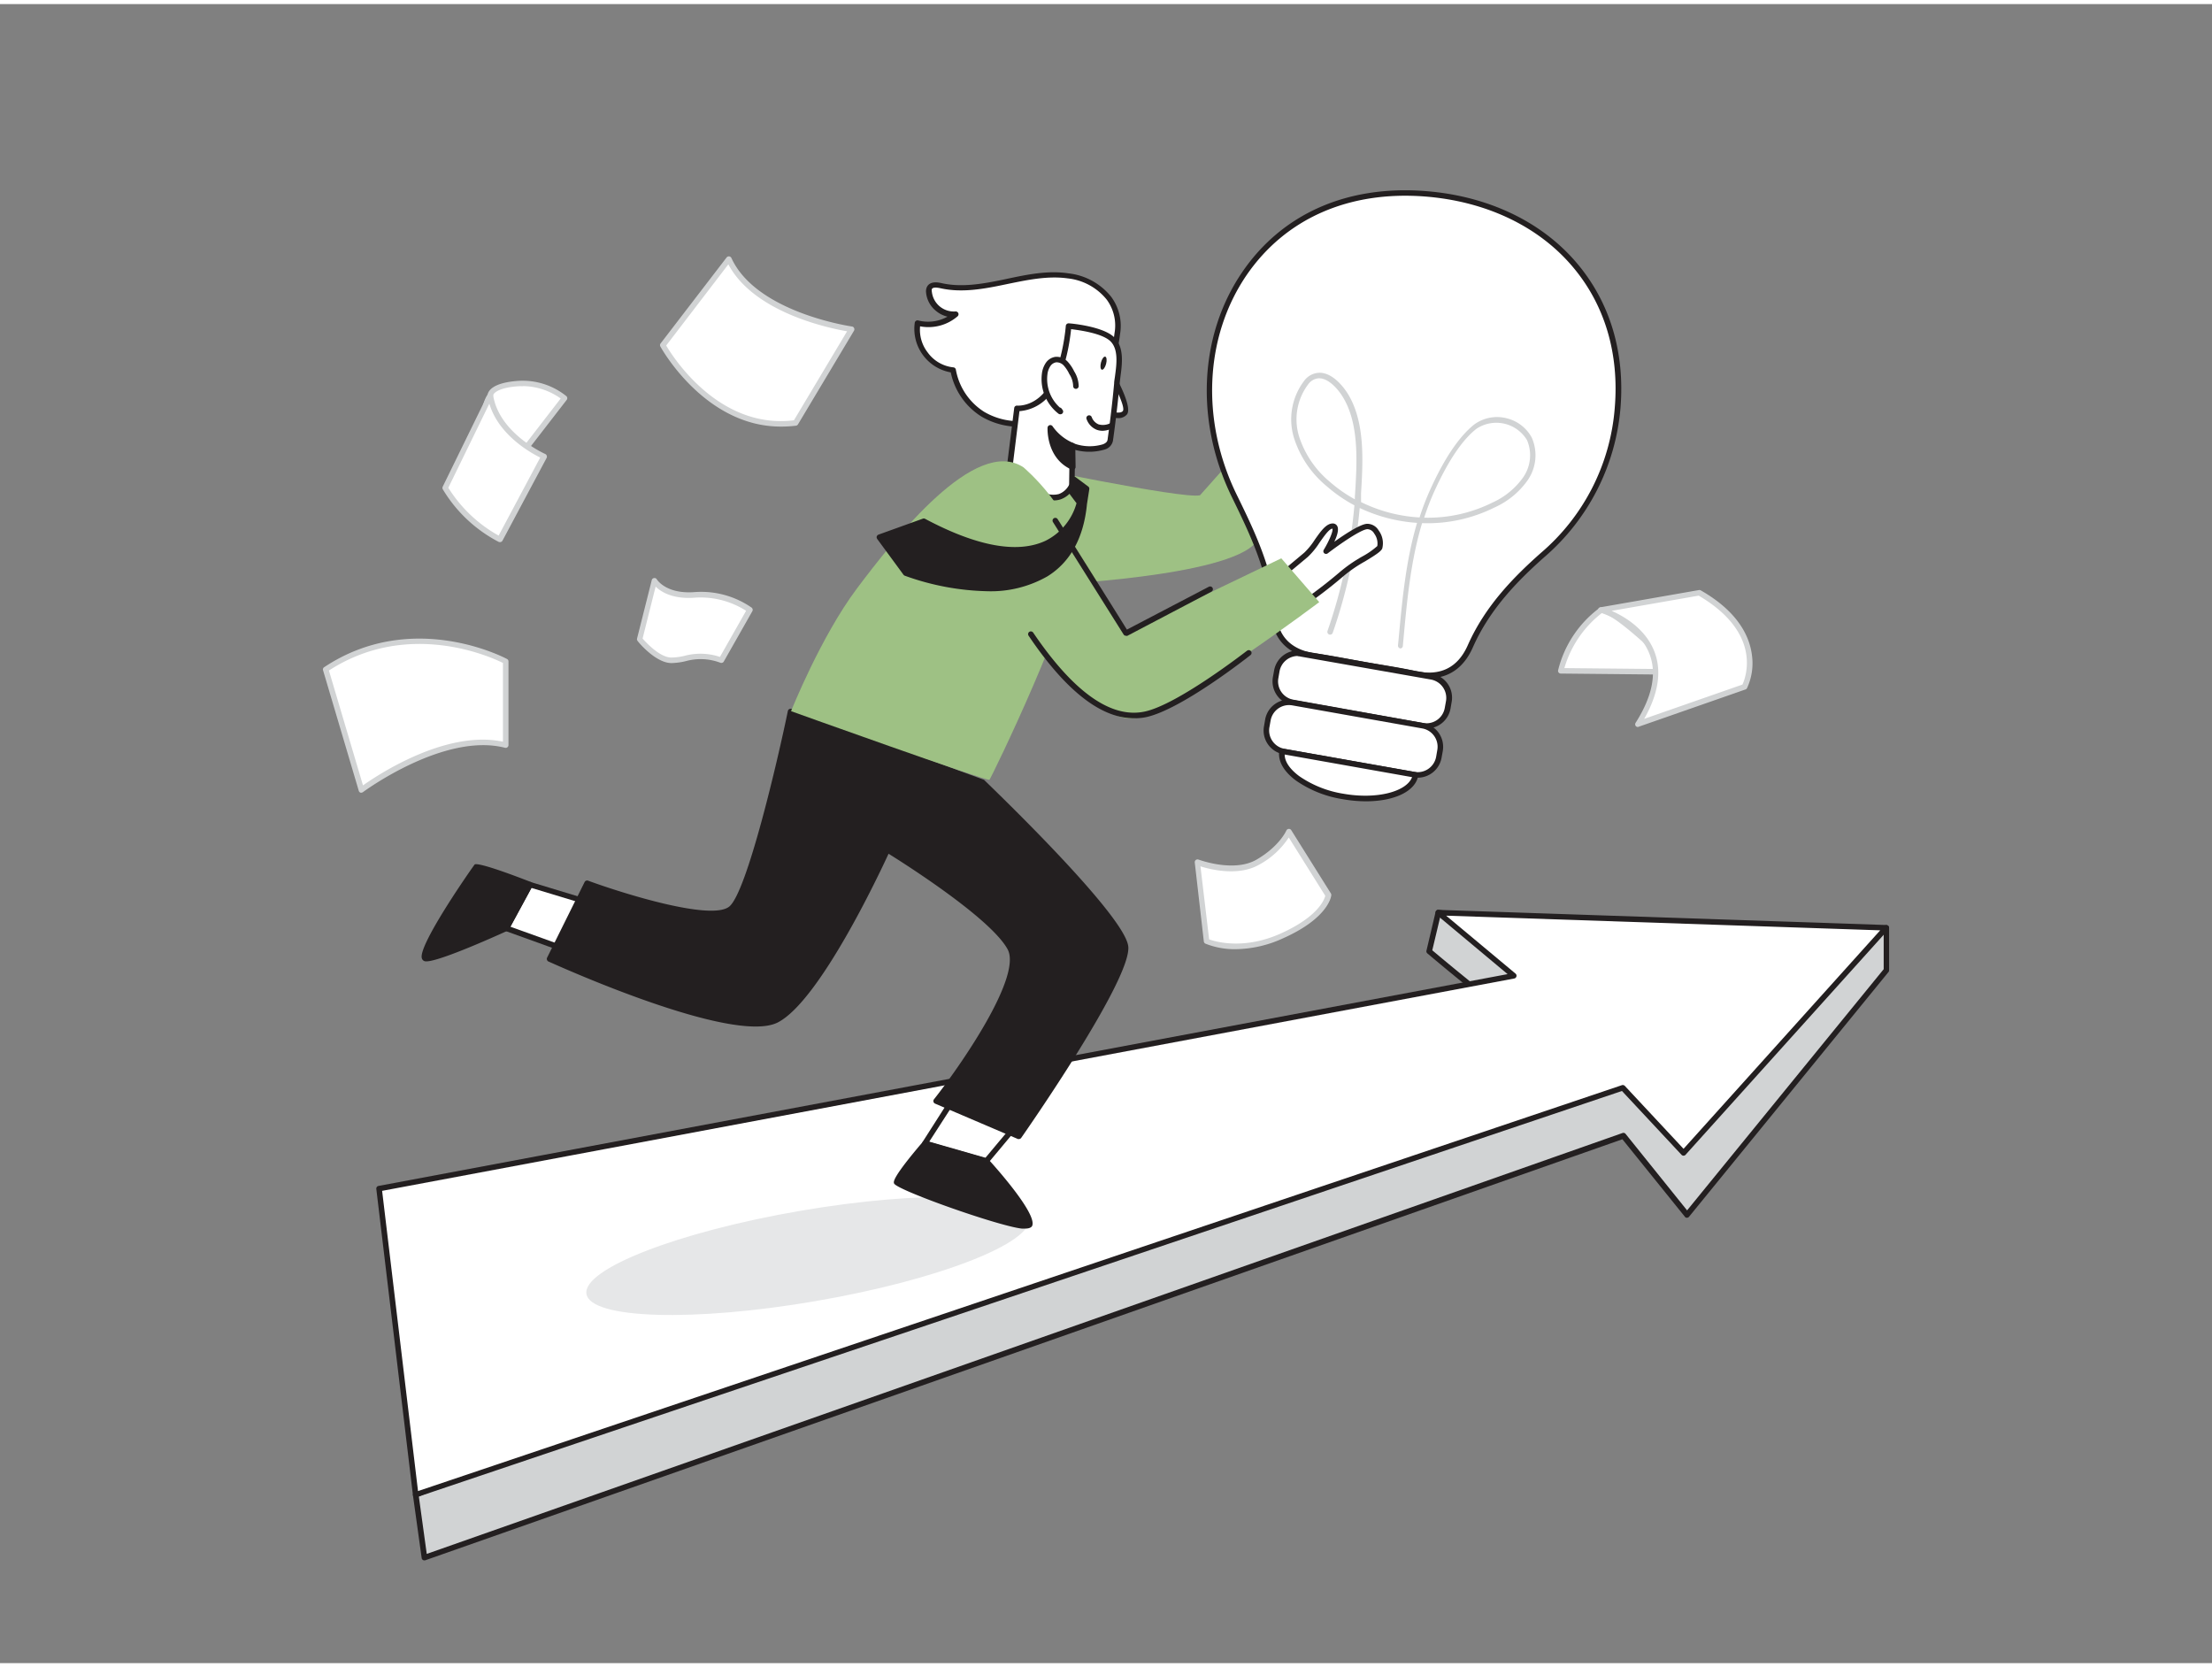 <svg xmlns="http://www.w3.org/2000/svg" viewBox="0 0 400 300" width="406" height="306" class="illustration styles_illustrationTablet__1DWOa"><rect x="0" y="0" width="400" height="300" fill="#808080" stroke="none"/><g id="_504_innovation_flatline" data-name="#504_innovation_flatline"><path d="M341.11,167v7.67l-36.05,44.23-11.51-14.32L76.74,280.92l-1.57-11.36L225,208.12s53.71-22.77,51.91-22.77-18.5-14.06-18.5-14.06l1.65-7,57.66,8.79Z" fill="#d1d3d4"></path><path d="M76.74,281.42a.48.48,0,0,1-.26-.07.49.49,0,0,1-.23-.36l-1.58-11.37a.51.51,0,0,1,.31-.53l149.86-61.43c18.66-7.91,46.15-19.72,51.06-22.21-3.67-2-14.29-10.84-17.78-13.78a.5.5,0,0,1-.17-.5l1.65-7a.5.5,0,0,1,.56-.38l57.57,8.78,23.25-6a.51.51,0,0,1,.63.49v7.67a.47.47,0,0,1-.12.31l-36.05,44.23a.47.47,0,0,1-.38.19.39.39,0,0,1-.39-.19l-11.29-14L76.91,281.4A.5.5,0,0,1,76.74,281.42Zm-1-11.55,1.43,10.38,216.23-76.11a.5.5,0,0,1,.56.16l11.12,13.83,35.55-43.61v-6.85l-22.73,5.89a.45.45,0,0,1-.2,0l-57.21-8.72L259,171.1c7.86,6.61,16.76,13.63,17.95,13.75a.56.56,0,0,1,.53.41c.11.58.16.82-26.22,12.2-12.86,5.54-25.9,11.07-26,11.12Z" fill="#231f20"></path><polygon points="107.34 162.71 95.84 159.22 91.58 167.11 102.31 170.98 107.34 162.71" fill="#fff"></polygon><path d="M102.31,171.48l-.17,0-10.73-3.87a.48.48,0,0,1-.3-.29.53.53,0,0,1,0-.41L95.4,159a.49.49,0,0,1,.58-.24l11.51,3.49a.56.56,0,0,1,.32.3.52.52,0,0,1,0,.44l-5,8.27A.51.51,0,0,1,102.31,171.48Zm-10-4.64,9.81,3.53,4.48-7.37-10.5-3.18Z" fill="#231f20"></path><polygon points="68.55 214.2 273.76 175.71 260.09 164.29 341.11 167.03 304.45 207.74 293.45 195.96 75.17 269.56 68.55 214.2" fill="#fff"></polygon><path d="M75.17,270.06a.53.53,0,0,1-.27-.08.52.52,0,0,1-.23-.36l-6.62-55.36a.49.49,0,0,1,.4-.55l204.17-38.3-12.85-10.74a.5.5,0,0,1-.15-.56.47.47,0,0,1,.49-.32l81,2.74a.49.49,0,0,1,.45.3.51.51,0,0,1-.09.53l-36.66,40.71a.48.48,0,0,1-.37.17.49.49,0,0,1-.37-.16l-10.77-11.54L75.33,270A.45.45,0,0,1,75.17,270.06ZM69.1,214.6l6.49,54.29,217.7-73.4a.52.52,0,0,1,.53.13L304.44,207,340,167.49l-78.49-2.65,12.55,10.48a.5.5,0,0,1,.16.51.51.51,0,0,1-.39.37Z" fill="#231f20"></path><ellipse cx="146.11" cy="226.36" rx="40.63" ry="8.28" transform="translate(-36.24 28.03) rotate(-9.75)" fill="#e6e7e8"></ellipse><polygon points="173.01 197.06 167.25 206.01 178.38 209.2 186.17 199.87 173.01 197.06" fill="#fff"></polygon><path d="M178.38,209.7a.32.32,0,0,1-.14,0l-11.12-3.19a.51.51,0,0,1-.29-.75l5.75-9a.49.49,0,0,1,.53-.22l13.17,2.81a.51.51,0,0,1,.37.33.52.52,0,0,1-.09.48l-7.8,9.33A.49.49,0,0,1,178.38,209.7Zm-10.34-4,10.16,2.92,7.06-8.44-12-2.57Z" fill="#231f20"></path><path d="M167.25,206s-5.37,6.26-5.11,7,23,9.33,24,7.67-7.79-11.51-7.79-11.51Z" fill="#231f20"></path><path d="M185.42,221.42a6.21,6.21,0,0,1-.69,0c-4.35-.5-22.67-7-23.06-8.17-.1-.29-.35-1,5.21-7.52a.47.47,0,0,1,.51-.15l11.12,3.19a.61.61,0,0,1,.24.15c2.72,3,8.95,10.31,7.85,12.1C186.41,221.27,186,221.42,185.42,221.42Zm-22.75-8.58c2.4,1.58,21.62,8.31,23.14,7.54.31-.74-3.19-5.68-7.71-10.74l-10.68-3.07A48.47,48.47,0,0,0,162.67,212.84Zm0,.15Z" fill="#231f20"></path><path d="M177.77,140.64s25.1,24,25.8,29.68-19.3,34.41-19.3,34.41l-15-6.41s16.84-21.33,13.37-27.68-22.19-17.76-22.19-17.76-12.05,26.64-20,30.77-41.06-11-41.06-11l6.8-13.71s21.93,8.07,26.05,4.58,10.74-35.62,10.74-35.62Z" fill="#231f20"></path><path d="M184.27,205.23a.65.65,0,0,1-.19,0l-15-6.41a.51.51,0,0,1-.28-.34.48.48,0,0,1,.09-.43c4.63-5.86,16-22.16,13.32-27.13-3.06-5.6-18.59-15.45-21.53-17.28-1.77,3.84-12.5,26.6-20,30.49-8.05,4.19-40.14-10.41-41.5-11a.5.5,0,0,1-.26-.29.46.46,0,0,1,0-.38l6.8-13.71a.51.51,0,0,1,.62-.24c6,2.21,22.36,7.37,25.56,4.66s8.74-26.45,10.57-35.34a.5.5,0,0,1,.66-.37l34.72,12.78a.62.62,0,0,1,.17.11c1,1,25.24,24.16,26,30S185.5,203.83,184.68,205A.5.5,0,0,1,184.27,205.23Zm-14.16-7.11,14,6c5.69-8.19,19.54-29.26,19-33.72s-16.93-21-25.58-29.32l-34.08-12.55c-.94,4.47-6.84,32-10.79,35.34s-22.47-3-26.12-4.34l-6.38,12.85c4.05,1.81,33,14.54,40.16,10.84,7.69-4,19.64-30.27,19.76-30.54a.49.49,0,0,1,.31-.27.51.51,0,0,1,.4,0c.77.47,18.87,11.57,22.37,18C186.45,176.47,172.72,194.74,170.11,198.12Z" fill="#231f20"></path><path d="M233.19,79.75a29.28,29.28,0,0,1,5.69-3.12c2.31-.75,5.23-1.27,4.57-2.25s-6.13.44-6.13.44,3.19-4.9,5-5.87,4.36-.89,3.1-1.82-5.1-1.08-6.44-.39-9,9.1-9.4,9.55S233.19,79.75,233.19,79.75Z" fill="#fff"></path><path d="M233.19,80.25a.54.54,0,0,1-.3-.1C230.4,78.28,229.1,77,229,76.44a.63.63,0,0,1,.14-.48c.07-.08,8-8.88,9.56-9.66s5.5-.64,6.95.43c.16.11.62.46.53,1s-.72.73-1.66,1a9.8,9.8,0,0,0-2,.72c-1.1.6-2.94,3-4.08,4.64,2.13-.48,4.79-.85,5.4.07A.92.92,0,0,1,244,75c-.27.74-1.42,1.11-3.43,1.69-.51.14-1,.3-1.53.46a28.52,28.52,0,0,0-5.56,3A.47.47,0,0,1,233.19,80.25Zm-3.09-3.82a23.37,23.37,0,0,0,3.1,2.7,27.71,27.71,0,0,1,5.52-3c.51-.17,1-.32,1.57-.47,1-.3,2.59-.75,2.76-1.08-.38-.28-3,0-5.6.69a.5.5,0,0,1-.55-.76c.13-.2,3.28-5,5.16-6a10.16,10.16,0,0,1,2.24-.81l.73-.21a8.49,8.49,0,0,0-5.84-.3C238.07,67.76,231.38,75,230.1,76.43Z" fill="#231f20"></path><path d="M182.69,83S214,89.59,217,88.82l11.8-13.26,6.94,4.52S232.13,91,227.14,97.3,189.41,105,189.41,105Z" fill="#9EC184"></path><path d="M183.14,75.88a12.82,12.82,0,0,1-5.38-1.71,11.84,11.84,0,0,1-5.4-8,7.46,7.46,0,0,1-6.45-8.47,7.61,7.61,0,0,0,6.87-1.58,4.51,4.51,0,0,1-4.82-4,1.44,1.44,0,0,1,.11-.77c.37-.69,1.38-.56,2.14-.39,3.77.83,7.69.11,11.47-.68s7.64-1.67,11.46-1.14c5.48.77,9.78,4.7,8.9,10.48a23.58,23.58,0,0,1-1.44,5.8A5.19,5.19,0,0,1,199.14,67c-3.06,2.55-5.21,6.3-9,8A14.26,14.26,0,0,1,183.14,75.88Z" fill="#fff"></path><path d="M184.78,76.46c-.56,0-1.12,0-1.69-.08h0a13.45,13.45,0,0,1-5.59-1.78,12.36,12.36,0,0,1-5.57-8,8,8,0,0,1-6.51-9,.49.49,0,0,1,.23-.33.47.47,0,0,1,.4-.06,7.19,7.19,0,0,0,5.29-.69,5,5,0,0,1-2.11-1.06,4.83,4.83,0,0,1-1.77-3.34,1.88,1.88,0,0,1,.17-1c.59-1.11,2.11-.78,2.69-.65,3.6.8,7.38.13,11.26-.68l.47-.1c3.64-.77,7.4-1.57,11.16-1a11.51,11.51,0,0,1,7.72,4.23,8.86,8.86,0,0,1,1.6,6.82,23.72,23.72,0,0,1-1.48,5.94,5.28,5.28,0,0,1-1.49,1.65l-.1.08a33.66,33.66,0,0,0-3,3c-1.75,1.91-3.56,3.89-6,5A14,14,0,0,1,184.78,76.46Zm-1.59-1.08a13.72,13.72,0,0,0,6.77-.93c2.3-1,4-2.83,5.72-4.74a34.57,34.57,0,0,1,3.14-3.15l.1-.08a4.48,4.48,0,0,0,1.23-1.32,23.88,23.88,0,0,0,1.39-5.65,7.9,7.9,0,0,0-1.41-6.07,10.48,10.48,0,0,0-7.06-3.84c-3.58-.5-7.25.27-10.81,1l-.48.1c-4,.84-7.88,1.53-11.68.69-.91-.2-1.43-.16-1.59.14a1,1,0,0,0,0,.49,4,4,0,0,0,4.26,3.56.52.52,0,0,1,.52.3.51.51,0,0,1-.13.58,8.07,8.07,0,0,1-6.78,1.81A6.7,6.7,0,0,0,167.76,63a6.58,6.58,0,0,0,4.64,2.69.5.5,0,0,1,.45.41A11.36,11.36,0,0,0,178,73.75a12.4,12.4,0,0,0,5.17,1.63Z" fill="#231f20"></path><path d="M201.28,67.46s2.95,5.43,2.16,6.44-3.07.09-3.07.09" fill="#fff"></path><path d="M202.18,74.87a6.14,6.14,0,0,1-2-.41.5.5,0,0,1-.28-.65.49.49,0,0,1,.65-.28c.63.25,2.07.59,2.49.06s-.75-3.22-2.2-5.89A.5.5,0,0,1,201,67a.51.51,0,0,1,.68.2c.93,1.72,3,5.85,2.11,7A2,2,0,0,1,202.18,74.87Z" fill="#231f20"></path><path d="M201.14,60.6c2,2,1.06,5.63.83,8.06q-.48,5.11-1.2,10.21c-.3,2.15-5.91,1.71-6.84,1l-.1,7.2s-1.65,3.84-6,1.36S182.69,83,182.69,83l1.22-9.84s3.7.34,6.27-3.88,3.06-11,3.06-11S199.17,58.7,201.14,60.6Z" fill="#fff"></path><path d="M190.55,89.75a5.94,5.94,0,0,1-3-.91c-4.47-2.55-5.35-5.63-5.38-5.76a.68.68,0,0,1,0-.2l1.23-9.83a.49.49,0,0,1,.54-.44c.14,0,3.43.25,5.79-3.64,2.48-4.06,3-10.71,3-10.78a.51.51,0,0,1,.54-.46c.25,0,6.14.51,8.2,2.51h0c1.85,1.8,1.46,4.77,1.14,7.16-.06.46-.11.9-.15,1.31-.32,3.38-.72,6.82-1.2,10.23a2.05,2.05,0,0,1-1.44,1.59,9.77,9.77,0,0,1-5.41.08l-.09,6.45a.43.43,0,0,1,0,.19,4.45,4.45,0,0,1-2.5,2.3A3.93,3.93,0,0,1,190.55,89.75ZM183.2,82.9c.17.48,1.2,3,4.89,5.08a4.18,4.18,0,0,0,3.38.62,3.43,3.43,0,0,0,1.86-1.67l.1-7.08a.5.5,0,0,1,.28-.45.51.51,0,0,1,.53.06,8.29,8.29,0,0,0,5.21.14c.51-.2.78-.47.83-.8.47-3.39.88-6.82,1.19-10.19,0-.41.1-.87.16-1.34.29-2.17.65-4.86-.84-6.31h0c-1.5-1.45-5.66-2-7.1-2.18-.17,1.68-.86,7.07-3.08,10.71a7.77,7.77,0,0,1-6.26,4.12Z" fill="#231f20"></path><path d="M200.91,76.32s-2.78,1.4-4-1.46" fill="#fff"></path><path d="M199.4,77.16a3.06,3.06,0,0,1-1.09-.19,3.21,3.21,0,0,1-1.82-1.92.49.49,0,0,1,.27-.65.49.49,0,0,1,.65.27A2.26,2.26,0,0,0,198.66,76a2.94,2.94,0,0,0,2-.16.5.5,0,0,1,.67.22.5.5,0,0,1-.22.67A4.33,4.33,0,0,1,199.4,77.16Z" fill="#231f20"></path><path d="M194.54,69.08a4.68,4.68,0,0,0-.75-2.42A6.69,6.69,0,0,0,192.68,65a2.24,2.24,0,0,0-1.79-.72,2.1,2.1,0,0,0-1.43,1,3.87,3.87,0,0,0-.57,1.65,7.34,7.34,0,0,0,2.82,6.79l-.17-.22" fill="#fff"></path><path d="M191.71,74.17a.47.47,0,0,1-.3-.1,7.92,7.92,0,0,1-3-7.26,4.4,4.4,0,0,1,.66-1.86,2.53,2.53,0,0,1,1.78-1.16,2.74,2.74,0,0,1,2.21.86,7.24,7.24,0,0,1,1.19,1.77,5.17,5.17,0,0,1,.81,2.7.51.51,0,0,1-.53.46.5.5,0,0,1-.47-.53,4.12,4.12,0,0,0-.7-2.16,6.25,6.25,0,0,0-1-1.53,1.75,1.75,0,0,0-1.38-.58,1.57,1.57,0,0,0-1.07.73,3.34,3.34,0,0,0-.5,1.44,6.91,6.91,0,0,0,2.24,6,.5.5,0,0,1,.31.18l.17.23a.49.49,0,0,1,0,.65A.51.51,0,0,1,191.71,74.17Z" fill="#231f20"></path><path d="M193.93,79.85a9.12,9.12,0,0,1-4-3.26s-.25,5.22,4.07,7.1Z" fill="#231f20"></path><path d="M194,84.19a.48.48,0,0,1-.2,0c-4.58-2-4.38-7.36-4.37-7.58a.51.51,0,0,1,.39-.47.5.5,0,0,1,.55.25,8.71,8.71,0,0,0,3.76,3,.5.5,0,0,1,.31.45l.06,3.85a.47.47,0,0,1-.22.42A.46.46,0,0,1,194,84.19Zm-3.45-6a6.64,6.64,0,0,0,2.94,4.67l0-2.69A10.81,10.81,0,0,1,190.54,78.2Z" fill="#231f20"></path><ellipse cx="199.54" cy="64.93" rx="1.22" ry="0.48" transform="translate(86.64 241.8) rotate(-75.47)" fill="#231f20"></ellipse><path d="M185.08,83.77s9.57,8.06,9.47,16.44-15.28,39.72-15.63,40.06-35.87-12.41-35.87-12.41,5.35-13.45,11.93-22.21C161.82,96.56,176.37,78,185.08,83.77Z" fill="#9EC184"></path><path d="M237.86,117.91c-4.4-.62-7.17-3-7.49-7.42-.58-7.87-3.81-14.64-7.21-21.61-12.57-25.81,2.3-57.12,34.63-54.56,21.92,1.74,36.5,17.43,34.72,38.74a39.24,39.24,0,0,1-13.57,26.59c-5.38,4.77-10.11,9.8-13.05,16.47-1.9,4.29-5.36,6.06-10.14,5-2.88-.67-5.81-1.06-8.72-1.57C244,119,240.93,118.34,237.86,117.91Z" fill="#fff"></path><path d="M258.4,121.9a12,12,0,0,1-2.76-.34c-2-.45-4-.79-6-1.11-.9-.15-1.79-.29-2.68-.45l-2.88-.53c-2.06-.38-4.18-.78-6.27-1.07h0c-4.78-.67-7.6-3.46-7.92-7.88-.58-7.94-3.92-14.79-7.15-21.42-6.64-13.61-5.92-29.17,1.88-40.61,7.21-10.59,19-15.8,33.23-14.67,11.24.89,20.93,5.51,27.28,13,6,7.07,8.74,16.16,7.9,26.28A40,40,0,0,1,279.27,100c-4.65,4.12-9.82,9.29-12.92,16.3C264.72,120,262,121.9,258.4,121.9Zm-20.47-4.49c2.11.3,4.25.69,6.31,1.08l2.87.52c.89.16,1.78.3,2.67.45,2,.33,4.07.66,6.08,1.13,4.52,1,7.74-.53,9.57-4.67,3.18-7.19,8.45-12.45,13.18-16.65A38.41,38.41,0,0,0,292,73c.82-9.85-1.82-18.69-7.66-25.56-6.18-7.28-15.63-11.77-26.6-12.64-13.84-1.09-25.32,4-32.33,14.23-7.59,11.14-8.28,26.32-1.81,39.61,3.28,6.71,6.66,13.66,7.26,21.79.29,4,2.73,6.36,7.06,7Z" fill="#231f20"></path><rect x="230.49" y="119.49" width="31.61" height="8.98" rx="3.87" transform="translate(467.19 289.02) rotate(-169.95)" fill="#fff"></rect><path d="M258,131a5,5,0,0,1-.77-.06l-23.51-4.17a4.32,4.32,0,0,1-2.82-1.8,4.37,4.37,0,0,1-.72-3.26l.22-1.22a4.37,4.37,0,0,1,5.06-3.54l23.51,4.16a4.37,4.37,0,0,1,3.54,5.06l-.21,1.23A4.39,4.39,0,0,1,258,131Zm-23.31-13.12a3.38,3.38,0,0,0-3.31,2.78l-.21,1.22a3.36,3.36,0,0,0,2.73,3.91h0L257.36,130a3.36,3.36,0,0,0,3.9-2.73l.22-1.22a3.38,3.38,0,0,0-2.73-3.91L235.24,118A3,3,0,0,0,234.64,117.92Z" fill="#231f20"></path><rect x="228.92" y="128.33" width="31.61" height="8.98" rx="3.87" transform="translate(462.54 306.3) rotate(-169.95)" fill="#fff"></rect><path d="M256.38,139.89a3.91,3.91,0,0,1-.76-.07l-23.51-4.16a4.4,4.4,0,0,1-2.82-1.8,4.32,4.32,0,0,1-.72-3.27l.21-1.22a4.37,4.37,0,0,1,5.07-3.54L257.36,130a4.38,4.38,0,0,1,3.54,5.07l-.22,1.22A4.38,4.38,0,0,1,256.38,139.89Zm-23.3-13.13a3.38,3.38,0,0,0-3.31,2.78l-.22,1.23a3.38,3.38,0,0,0,2.73,3.9h0l23.51,4.17a3.39,3.39,0,0,0,3.91-2.73l.21-1.23a3.36,3.36,0,0,0-2.73-3.9l-23.51-4.17A3.92,3.92,0,0,0,233.08,126.76Z" fill="#231f20"></path><path d="M231.88,135.11c-.59,3.33,4.33,7,11,8.17s12.55-.56,13.14-3.9Z" fill="#fff"></path><path d="M247,144.16a24.38,24.38,0,0,1-4.23-.39,20.27,20.27,0,0,1-8.43-3.37c-2.24-1.66-3.3-3.57-3-5.38a.5.5,0,0,1,.58-.4l24.15,4.27a.54.54,0,0,1,.32.21.49.49,0,0,1,.08.37C256,142.37,252.11,144.16,247,144.16Zm-14.69-8.46c0,1.27.93,2.64,2.62,3.9a19.41,19.41,0,0,0,8,3.19c5.93,1.05,11.39-.32,12.42-3Z" fill="#231f20"></path><path d="M253.26,116c.88-9.52,1.67-19.35,5.68-28.16,1.74-3.82,4.42-8.8,7.76-11.46,2.92-2.32,8.23-1.14,9.89,2.24a7.5,7.5,0,0,1-.72,7.19,14.35,14.35,0,0,1-5.77,4.76,27.71,27.71,0,0,1-29.94-3.77,18.21,18.21,0,0,1-5.77-8.49,11,11,0,0,1,1.72-9.86c2.44-3,5.5-.25,7,2.17,3.29,5.2,2.69,12.67,2.34,18.53a94,94,0,0,1-5,24.36" fill="#fff"></path><path d="M253.26,116.52h0a.51.51,0,0,1-.46-.54l.09-.9c.65-7.09,1.31-14.38,3.36-21.27a28.67,28.67,0,0,1-10.37-2.69A95.24,95.24,0,0,1,241,113.69a.5.5,0,0,1-.63.31.51.51,0,0,1-.32-.63,93.79,93.79,0,0,0,4.87-22.73,26.54,26.54,0,0,1-5-3.45,18.62,18.62,0,0,1-5.92-8.72,11.5,11.5,0,0,1,1.81-10.31,3.51,3.51,0,0,1,3-1.49c2.43.15,4.33,2.87,4.86,3.7,3.23,5.13,2.8,12.32,2.45,18.09l0,.74c0,.28,0,.57,0,.85a27.37,27.37,0,0,0,10.58,2.78,45.22,45.22,0,0,1,2-5.18c2.53-5.57,5.19-9.49,7.9-11.64a7,7,0,0,1,5.83-1.12A7.05,7.05,0,0,1,277,78.41a7.91,7.91,0,0,1-.75,7.69,14.64,14.64,0,0,1-6,4.93,27.14,27.14,0,0,1-13.09,2.83c-2.08,6.87-2.75,14.19-3.4,21.31l-.08.9A.49.49,0,0,1,253.26,116.52Zm4.28-23.65a26.17,26.17,0,0,0,12.34-2.73,13.72,13.72,0,0,0,5.57-4.58,7,7,0,0,0,.69-6.7A6.48,6.48,0,0,0,267,76.79c-2.58,2-5.14,5.85-7.61,11.28A44.46,44.46,0,0,0,257.54,92.87Zm-19-25.21a2.59,2.59,0,0,0-2,1.13,10.53,10.53,0,0,0-1.62,9.41,17.75,17.75,0,0,0,5.62,8.24A25,25,0,0,0,245,89.55c0-.14,0-.27,0-.41l.05-.74c.34-5.63.76-12.64-2.31-17.49-.95-1.51-2.52-3.15-4.07-3.24Z" fill="#d1d3d4"></path><path d="M230.86,104l5.31-4.44c1.68-1.38,3.31-5.18,4.83-5.16s-1.2,4.52-1.2,4.52,5.65-4.33,7.42-4.46,2.73,2.84,2.29,3.76-5.22,3.17-7,4.94a84.79,84.79,0,0,1-7.58,5.75" fill="#fff"></path><path d="M234.94,109.41a.5.5,0,0,1-.41-.22.5.5,0,0,1,.13-.69,85.17,85.17,0,0,0,7.5-5.69,25.86,25.86,0,0,1,4.16-2.91A14.24,14.24,0,0,0,249.06,98a3,3,0,0,0-.57-2.27,1.46,1.46,0,0,0-1.24-.78c-1.18.08-5,2.72-7.14,4.36a.51.51,0,0,1-.64,0,.49.49,0,0,1-.09-.63c1-1.66,1.73-3.44,1.57-3.82-.6,0-1.58,1.45-2.37,2.57a13.43,13.43,0,0,1-2.09,2.54l-5.3,4.43-.65-.76,5.31-4.44a12.73,12.73,0,0,0,1.91-2.35c1.06-1.51,2.06-2.93,3.23-2.93h0a.89.89,0,0,1,.82.46c.34.6,0,1.76-.53,2.85,1.86-1.33,4.64-3.16,5.89-3.25a2.4,2.4,0,0,1,2.14,1.21,3.84,3.84,0,0,1,.64,3.27c-.26.56-1.3,1.21-3.12,2.32a24.42,24.42,0,0,0-4,2.76,83.84,83.84,0,0,1-7.64,5.8A.52.52,0,0,1,234.94,109.41Z" fill="#231f20"></path><path d="M189.19,90.83c.29.36,14.41,22.89,14.41,22.89l28.1-13.5,6.86,7.92S214.88,126,205.68,129s-30.49-29.95-30.21-33.58S185.13,85.81,189.19,90.83Z" fill="#9EC184"></path><path d="M203.6,114.22a.48.48,0,0,1-.42-.23L190.4,93.65a.5.5,0,0,1,.84-.54c.16.24,10.78,17.15,12.54,20l14.82-7.75a.5.5,0,0,1,.46.89l-15.23,8A.46.46,0,0,1,203.6,114.22Z" fill="#231f20"></path><path d="M205,129.14c-5.92,0-12.31-5-19-14.93a.5.5,0,0,1,.13-.69.51.51,0,0,1,.7.13c7.3,10.77,14.1,15.58,20.17,14.28s18.39-10.94,18.51-11a.5.5,0,0,1,.62.79c-.51.4-12.52,9.87-18.92,11.23A10.59,10.59,0,0,1,205,129.14Z" fill="#231f20"></path><path d="M194.25,86l-.67,2,1.65,2.15S192,106.85,167,93.53l-8,2.88,4.76,6.48s30,11.54,32.31-12.55l.42-2.69Z" fill="#231f20"></path><path d="M178.52,106.17a46.56,46.56,0,0,1-14.92-2.81.52.52,0,0,1-.22-.17l-4.76-6.48a.53.53,0,0,1-.08-.44.56.56,0,0,1,.31-.33l8-2.88a.51.51,0,0,1,.4,0c9.39,5,16.72,6.35,21.79,4a10.83,10.83,0,0,0,5.63-6.8l-1.5-2a.5.5,0,0,1-.08-.46l.67-2a.51.51,0,0,1,.32-.32.52.52,0,0,1,.45.08l2.26,1.68a.5.5,0,0,1,.19.48l-.42,2.69c-.59,6.09-3,10.5-7.17,13.08A20.62,20.62,0,0,1,178.52,106.17Zm-14.43-3.69c1.55.56,16,5.6,24.8.17,3.74-2.31,6-6.25,6.63-11.71a11.58,11.58,0,0,1-6,7c-5.34,2.53-12.91,1.24-22.5-3.86l-7.18,2.58Zm30-14.6,1.48,1.94,0,.06.31-2-1.46-1.09Z" fill="#231f20"></path><path d="M95.84,159.22s-9.21-3.58-9.72-3.24S75,172.34,77,172.6s14.57-5.49,14.57-5.49Z" fill="#231f20"></path><path d="M77.11,173.1h-.17a.76.76,0,0,1-.67-.61c-.6-2.53,9.46-16.84,9.57-16.91s.74-.49,10.18,3.18a.52.52,0,0,1,.28.3.49.49,0,0,1,0,.41L92,167.35a.54.54,0,0,1-.23.22C90.52,168.14,79.62,173.1,77.11,173.1Zm9.23-16.64c-.46.57-2.75,3.93-5,7.54-3.63,5.93-4.1,7.66-4.14,8.11,1.77-.08,9.34-3.26,14-5.38l3.91-7.25A78.94,78.94,0,0,0,86.34,156.46Z" fill="#231f20"></path><path d="M154,58.79S136.5,56.38,131.8,46.12L119.87,61.71s8.69,16.1,24,14Z" fill="#fff"></path><path d="M141.18,76.4c-13.77,0-21.67-14.3-21.75-14.46a.5.5,0,0,1,0-.54L131.4,45.81a.52.52,0,0,1,.46-.19.52.52,0,0,1,.4.29c4.52,9.89,21.63,12.36,21.8,12.39a.47.47,0,0,1,.38.27.51.51,0,0,1,0,.48L144.3,76a.5.5,0,0,1-.36.24A22,22,0,0,1,141.18,76.4ZM120.47,61.74c1.23,2.1,9.55,15.19,23.1,13.52l9.61-16.09c-3.35-.58-16.83-3.39-21.47-12.11Z" fill="#d1d3d4"></path><path d="M91.45,118.83s-16.61-9.13-32.56,1.47l6.47,21.8s14.69-11,26.09-8.09Z" fill="#fff"></path><path d="M65.36,142.6a.45.45,0,0,1-.16,0,.5.5,0,0,1-.32-.33l-6.46-21.8a.48.48,0,0,1,.2-.56c16-10.64,32.9-1.58,33.07-1.48a.48.48,0,0,1,.26.43V134a.5.5,0,0,1-.2.39.48.48,0,0,1-.43.09c-11-2.82-25.52,7.9-25.66,8A.57.57,0,0,1,65.36,142.6Zm-5.88-22.09,6.16,20.77c2.82-2,15.08-10.08,25.31-7.9V119.14C88.8,118.07,73.82,111.22,59.48,120.51Z" fill="#d1d3d4"></path><path d="M88.67,70.78s-.1-1.79,5-2.16a12.22,12.22,0,0,1,8.45,2.62L88.67,88.61S85.76,74.62,88.67,70.78Z" fill="#fff"></path><path d="M88.67,89.11l-.11,0a.49.49,0,0,1-.38-.38c-.12-.58-2.87-14,0-18.12.1-.59.81-2.13,5.42-2.47a12.57,12.57,0,0,1,8.81,2.75.5.5,0,0,1,.07.68L89.06,88.91A.47.47,0,0,1,88.67,89.11Zm5.84-20a7.81,7.81,0,0,0-.83,0c-3.62.26-4.48,1.29-4.51,1.66a.47.47,0,0,1-.1.3c-2.29,3-.72,13-.12,16.34l12.44-16.09A12,12,0,0,0,94.51,69.08Z" fill="#d1d3d4"></path><path d="M88.67,70.78,80.5,87.48a25.21,25.21,0,0,0,9.88,9.31l8-15S89.79,78.07,88.67,70.78Z" fill="#fff"></path><path d="M90.38,97.29a.53.53,0,0,1-.24-.06,25.51,25.51,0,0,1-10.08-9.51.53.53,0,0,1,0-.46l8.17-16.7a.5.5,0,0,1,.52-.28.49.49,0,0,1,.42.42c1.07,6.93,9.33,10.61,9.42,10.65a.51.51,0,0,1,.27.29.55.55,0,0,1,0,.4l-8,15A.5.5,0,0,1,90.38,97.29Zm-9.31-9.83a25.21,25.21,0,0,0,9.1,8.65L97.69,82c-1.75-.86-7.54-4.1-9.2-9.75Z" fill="#d1d3d4"></path><path d="M233.08,149.7s-1.21,3-5.6,5.5-10.93,0-10.93,0l1.63,14.27s5.72,2.62,13.73-1,8.33-7.35,8.33-7.35Z" fill="#fff"></path><path d="M223.48,170.9a14.24,14.24,0,0,1-5.5-1,.51.51,0,0,1-.29-.4l-1.64-14.28a.52.52,0,0,1,.19-.45.51.51,0,0,1,.49-.07c.06,0,6.37,2.4,10.5,0s5.37-5.22,5.38-5.25a.51.51,0,0,1,.42-.3.48.48,0,0,1,.47.23l7.17,11.44a.53.53,0,0,1,.07.3c0,.17-.45,4.1-8.63,7.77A21,21,0,0,1,223.48,170.9Zm-4.83-1.78c1.17.43,6.3,1.95,13-1.08s7.84-6.1,8-6.8l-6.6-10.54a14.78,14.78,0,0,1-5.38,4.93c-3.7,2.11-8.7.89-10.59.29Z" fill="#d1d3d4"></path><path d="M289.56,109.58a19.73,19.73,0,0,0-7.32,11l21.2.21S292.6,109.63,289.56,109.58Z" fill="#fff"></path><path d="M303.44,121.27h0l-21.2-.21a.48.48,0,0,1-.39-.19.46.46,0,0,1-.09-.42,19.91,19.91,0,0,1,7.52-11.28.58.58,0,0,1,.28-.09c3.16.06,13.12,10.19,14.24,11.34a.5.5,0,0,1-.36.85Zm-20.55-1.2,19.35.19C298,116,291.81,110.4,289.7,110.09A19.46,19.46,0,0,0,282.89,120.07Z" fill="#d1d3d4"></path><path d="M315.45,123.49s4.95-9.38-8.18-17l-17.71,3.09s16.6,4.85,6.61,20.64Z" fill="#fff"></path><path d="M296.17,130.72a.51.51,0,0,1-.39-.19.51.51,0,0,1,0-.58c3-4.72,3.84-8.89,2.52-12.38-2.06-5.46-8.79-7.49-8.85-7.51a.5.5,0,0,1,.05-1l17.72-3.1a.52.52,0,0,1,.34.06c7,4,8.87,8.61,9.25,11.74a10.67,10.67,0,0,1-.89,5.93.46.46,0,0,1-.27.24l-19.28,6.73A.51.51,0,0,1,296.17,130.72Zm-4.74-21c2.29,1,6.2,3.29,7.77,7.45,1.32,3.5.69,7.56-1.88,12.08l17.77-6.2c.6-1.31,3.63-9.29-7.91-16.08Zm24,13.73h0Z" fill="#d1d3d4"></path><path d="M135.58,109.55a15.63,15.63,0,0,0-9.85-2.72c-5.63.47-7.42-2.53-7.42-2.53l-2.66,10.56s3,3.71,5.67,3.8,4.78-1.6,9.1,0Z" fill="#fff"></path><path d="M121.53,119.16h-.23c-2.82-.1-5.9-3.82-6-4a.5.5,0,0,1-.1-.44l2.66-10.56a.48.48,0,0,1,.41-.37.47.47,0,0,1,.5.23c.07.11,1.74,2.73,6.94,2.3a16,16,0,0,1,10.2,2.81.51.51,0,0,1,.14.65l-5.17,9.11a.5.5,0,0,1-.6.22,10.05,10.05,0,0,0-6.25-.3A12.13,12.13,0,0,1,121.53,119.16Zm-5.33-4.43c.64.73,3.08,3.36,5.13,3.43a10.64,10.64,0,0,0,2.47-.31,11.08,11.08,0,0,1,6.39.2l4.73-8.34a15.3,15.3,0,0,0-9.15-2.38c-4,.34-6.22-1-7.21-2Z" fill="#d1d3d4"></path></g></svg>